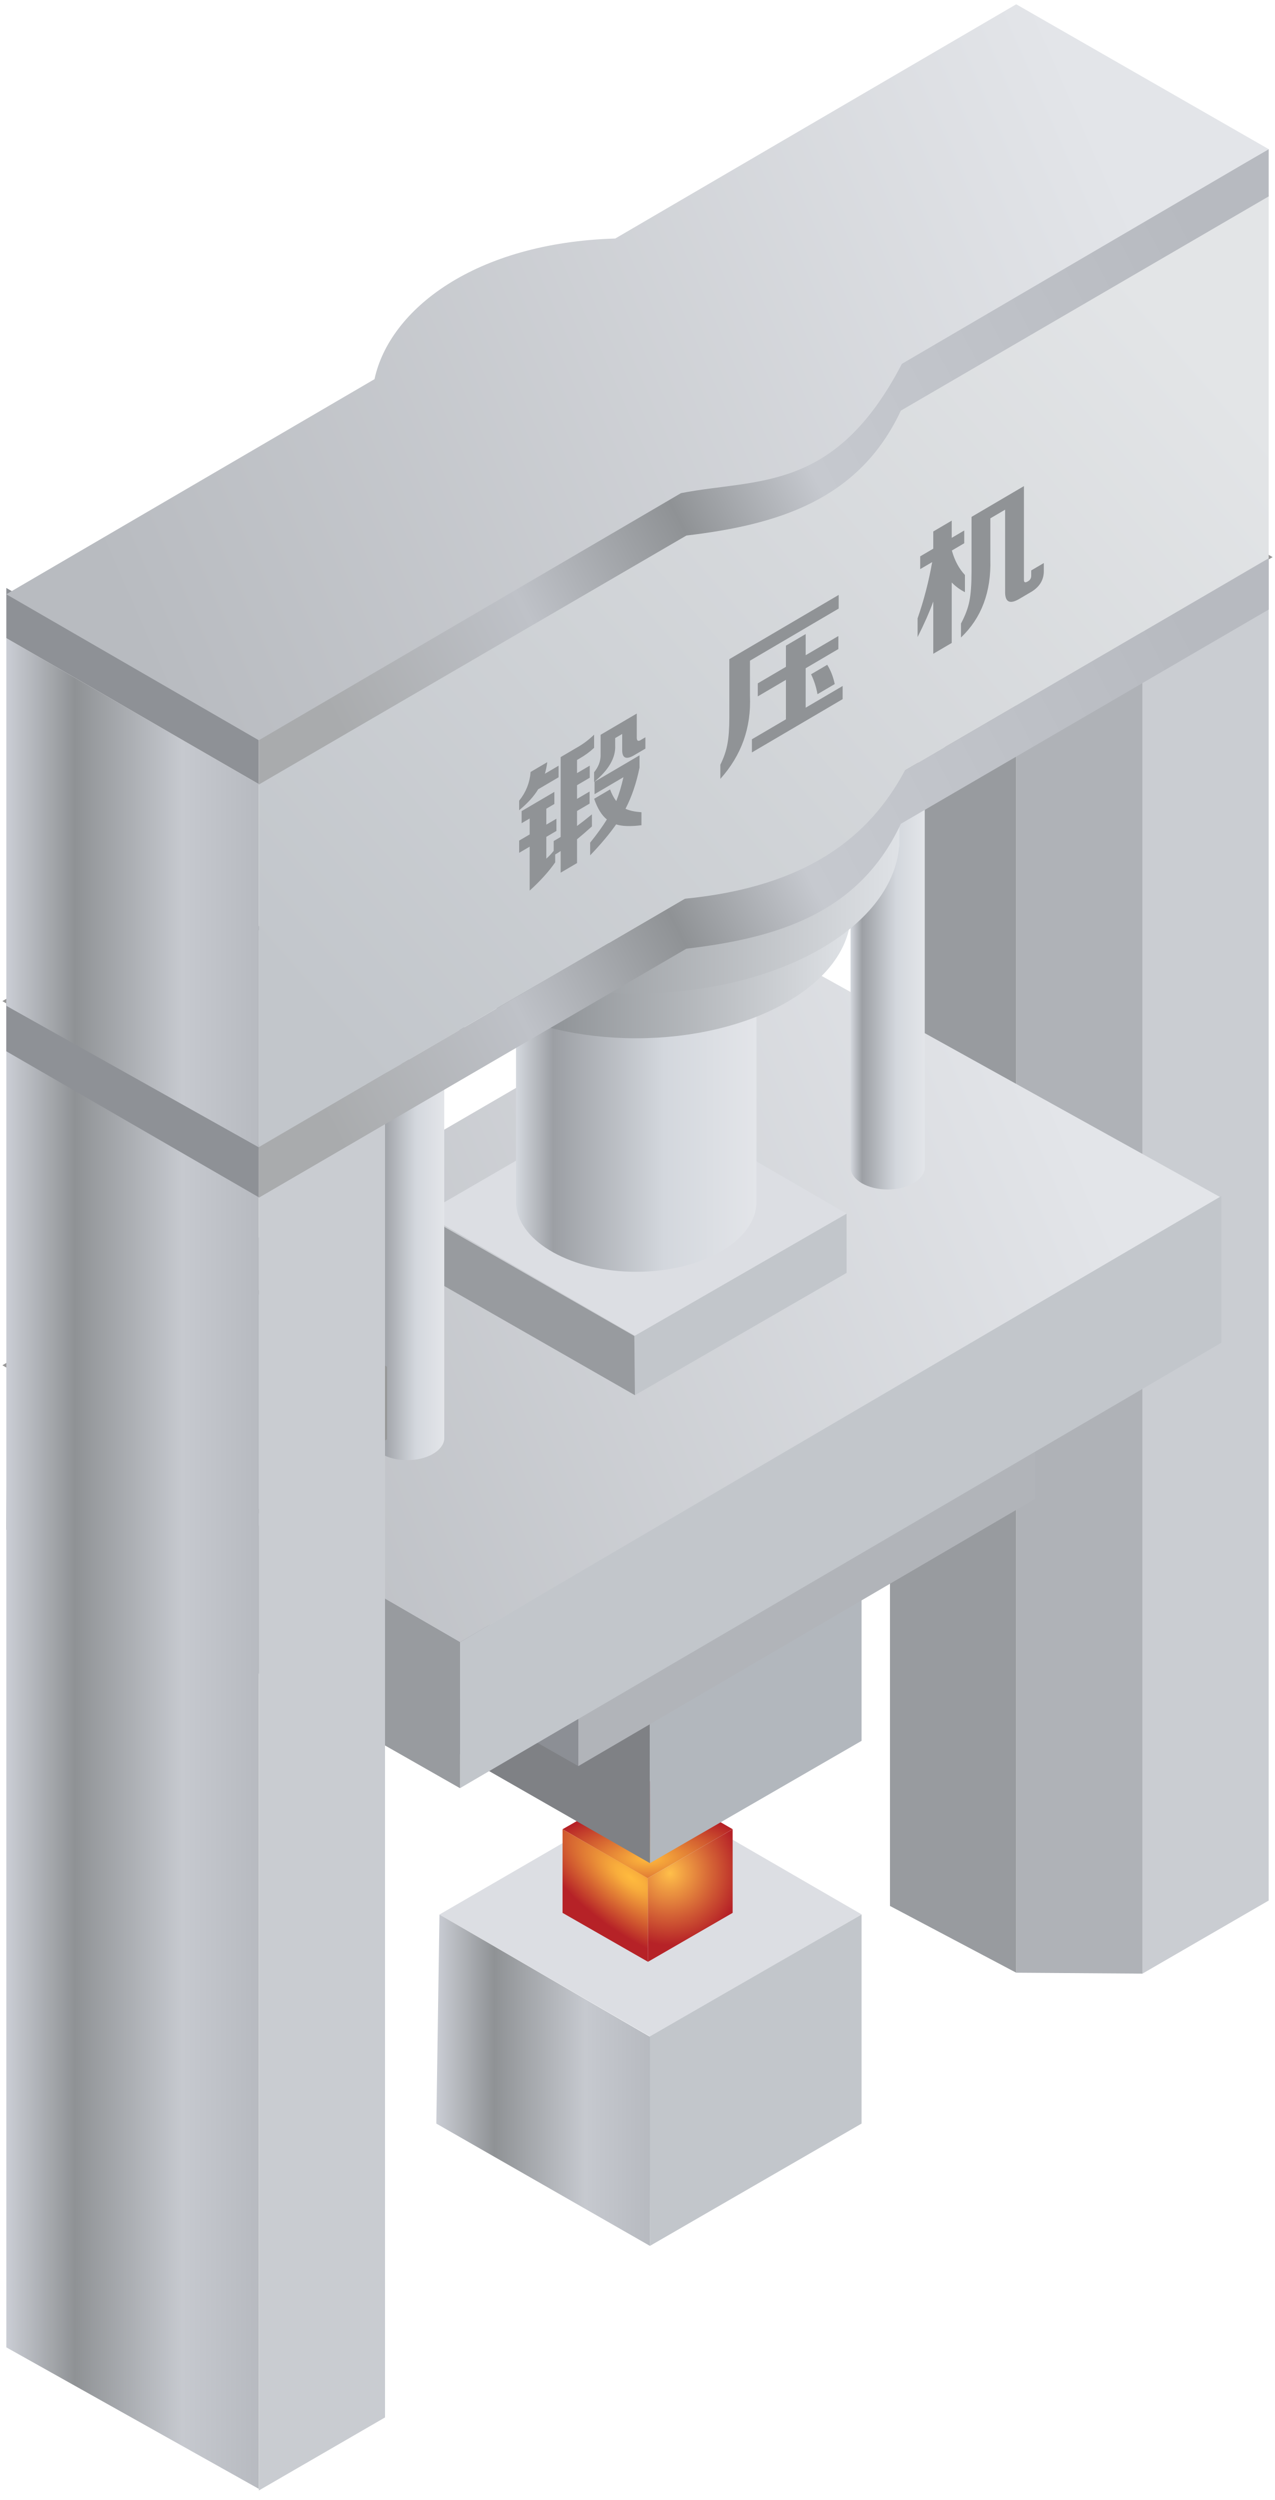 <?xml version="1.0" encoding="UTF-8"?>
<svg width="202px" height="396px" viewBox="0 0 202 396" version="1.1" xmlns="http://www.w3.org/2000/svg" xmlns:xlink="http://www.w3.org/1999/xlink">
    <title>锻压机</title>
    <defs>
        <linearGradient x1="100%" y1="50%" x2="0%" y2="50%" id="linearGradient-1">
            <stop stop-color="#CBCED5" offset="0%"></stop>
            <stop stop-color="#8F9295" offset="27.238%"></stop>
            <stop stop-color="#C6C9CF" offset="69.605%"></stop>
            <stop stop-color="#B7BAC0" offset="100%"></stop>
        </linearGradient>
        <radialGradient cx="50%" cy="80.088%" fx="50%" fy="80.088%" r="46.898%" gradientTransform="translate(0.5,0.801),scale(0.576,1),rotate(-90),scale(1,2.395),translate(-0.5,-0.801)" id="radialGradient-2">
            <stop stop-color="#FFBB3E" offset="0%"></stop>
            <stop stop-color="#B62227" offset="100%"></stop>
        </radialGradient>
        <radialGradient cx="26.14%" cy="33.194%" fx="26.14%" fy="33.194%" r="83.307%" gradientTransform="translate(0.261,0.332),scale(1,0.64),rotate(36.108),scale(1,1.022),translate(-0.261,-0.332)" id="radialGradient-3">
            <stop stop-color="#FFBF4A" offset="0%"></stop>
            <stop stop-color="#B62227" offset="100%"></stop>
        </radialGradient>
        <radialGradient cx="20.095%" cy="36.432%" fx="20.095%" fy="36.432%" r="61.01%" gradientTransform="translate(0.201,0.364),scale(1,0.645),rotate(52.625),scale(1,2.395),translate(-0.201,-0.364)" id="radialGradient-4">
            <stop stop-color="#FFBB3E" offset="0%"></stop>
            <stop stop-color="#F8AD3C" offset="14.862%"></stop>
            <stop stop-color="#B62227" offset="100%"></stop>
        </radialGradient>
        <linearGradient x1="91.252%" y1="39.104%" x2="4.547%" y2="60.675%" id="linearGradient-5">
            <stop stop-color="#E3E5E9" offset="0%"></stop>
            <stop stop-color="#B8BBC0" offset="100%"></stop>
        </linearGradient>
        <linearGradient x1="100%" y1="50%" x2="0%" y2="50%" id="linearGradient-6">
            <stop stop-color="#E3E5E9" offset="0%"></stop>
            <stop stop-color="#D3D7DD" offset="38.427%"></stop>
            <stop stop-color="#9C9FA4" offset="84.419%"></stop>
            <stop stop-color="#D4D8DE" offset="100%"></stop>
        </linearGradient>
        <linearGradient x1="100%" y1="50%" x2="0%" y2="50%" id="linearGradient-7">
            <stop stop-color="#E3E5E9" offset="0%"></stop>
            <stop stop-color="#D3D7DD" offset="38.427%"></stop>
            <stop stop-color="#9C9FA4" offset="84.419%"></stop>
            <stop stop-color="#D4D8DE" offset="100%"></stop>
        </linearGradient>
        <linearGradient x1="100%" y1="50%" x2="0%" y2="50%" id="linearGradient-8">
            <stop stop-color="#DFE2E6" offset="0%"></stop>
            <stop stop-color="#7A7E82" offset="88.416%"></stop>
            <stop stop-color="#D4D8DE" offset="100%"></stop>
        </linearGradient>
        <linearGradient x1="100%" y1="50%" x2="0%" y2="50%" id="linearGradient-9">
            <stop stop-color="#DFE2E6" offset="0%"></stop>
            <stop stop-color="#7A7E82" offset="88.416%"></stop>
            <stop stop-color="#D4D8DE" offset="100%"></stop>
        </linearGradient>
        <linearGradient x1="100%" y1="50%" x2="0%" y2="50%" id="linearGradient-10">
            <stop stop-color="#B7BAC0" offset="0%"></stop>
            <stop stop-color="#C6C9CF" offset="30.395%"></stop>
            <stop stop-color="#8F9295" offset="72.762%"></stop>
            <stop stop-color="#CBCED5" offset="100%"></stop>
        </linearGradient>
        <linearGradient x1="100%" y1="33.652%" x2="0%" y2="66.731%" id="linearGradient-11">
            <stop stop-color="#B7BAC0" offset="0%"></stop>
            <stop stop-color="#C6C9CF" offset="45.863%"></stop>
            <stop stop-color="#8F9295" offset="59.952%"></stop>
            <stop stop-color="#BFC2C8" offset="77.903%"></stop>
            <stop stop-color="#A9ABAD" offset="100%"></stop>
        </linearGradient>
        <linearGradient x1="100%" y1="50%" x2="0%" y2="50%" id="linearGradient-12">
            <stop stop-color="#B7BAC0" offset="0%"></stop>
            <stop stop-color="#C6C9CF" offset="30.395%"></stop>
            <stop stop-color="#8F9295" offset="72.762%"></stop>
            <stop stop-color="#CBCED5" offset="100%"></stop>
        </linearGradient>
        <linearGradient x1="92.47%" y1="15.919%" x2="6.324%" y2="86.854%" id="linearGradient-13">
            <stop stop-color="#E3E5E7" offset="0%"></stop>
            <stop stop-color="#C2C6CB" offset="100%"></stop>
        </linearGradient>
        <linearGradient x1="100%" y1="33.858%" x2="0%" y2="66.52%" id="linearGradient-14">
            <stop stop-color="#B7BAC0" offset="0%"></stop>
            <stop stop-color="#C6C9CF" offset="45.863%"></stop>
            <stop stop-color="#8F9295" offset="59.952%"></stop>
            <stop stop-color="#BFC2C8" offset="77.903%"></stop>
            <stop stop-color="#A9ABAD" offset="100%"></stop>
        </linearGradient>
        <linearGradient x1="91.252%" y1="38.87%" x2="4.547%" y2="60.905%" id="linearGradient-15">
            <stop stop-color="#E3E5E9" offset="0%"></stop>
            <stop stop-color="#B8BBC0" offset="100%"></stop>
        </linearGradient>
    </defs>
    <g id="-" stroke="none" stroke-width="1" fill="none" fill-rule="evenodd">
        <g id="画板" transform="translate(-780, -905)">
            <g id="锻压机" transform="translate(781, 905.5)">
                <g id="编组-4" transform="translate(140, 64.625)">
                    <polygon id="路径-39" stroke="#979797" stroke-width="0.625" fill="#D8D8D8" points="40 34.703 60 23.125 20 0 2.13162821e-13 11.578 7.70217223e-14 23.125 20 34.703"></polygon>
                    <polygon id="路径-44" fill="#CACDD2" points="40 247.5 60 235.922 60 23.304 40 34.851"></polygon>
                    <polygon id="路径-47" fill="#AFB2B7" points="20 34.703 40 34.703 40 247.5 20 247.351"></polygon>
                    <polygon id="路径-48" fill="#989B9F" points="1.38222767e-13 23.304 20 34.703 20 247.351 1.42108547e-13 236.778"></polygon>
                </g>
                <g id="编组-15" transform="translate(68.125, 283.375)">
                    <polygon id="路径-49" fill="#DCDEE3" points="33.937 0 0.5 19.388 33.937 38.75 67.375 19.362"></polygon>
                    <polygon id="路径-52" fill="#C2C6CB" points="33.75 38.75 33.844 71.875 67.375 52.5 67.375 19.375"></polygon>
                    <polygon id="路径-52" fill="url(#linearGradient-1)" transform="translate(16.922, 45.631) scale(-1, 1) translate(-16.922, -45.631) " points="1.63424829e-13 38.75 1.63424829e-13 71.875 33.844 52.5 33.344 19.388"></polygon>
                </g>
                <g id="编组-15" transform="translate(88.125, 281.5)">
                    <polygon id="路径-49" fill="url(#radialGradient-2)" points="13.575 0 7.77156117e-14 7.75 13.475 15.513 26.95 7.745"></polygon>
                    <polygon id="路径-52" fill="url(#radialGradient-3)" points="13.5 15.5 13.537 28.75 26.95 21 26.95 7.75"></polygon>
                    <polygon id="路径-52" fill="url(#radialGradient-4)" transform="translate(6.769, 18.25) scale(-1, 1) translate(-6.769, -18.25) " points="0.037 15.5 5.68434197e-14 28.75 13.537 21 13.537 7.75"></polygon>
                </g>
                <g id="编组-15" transform="translate(68.125, 191.5)">
                    <polygon id="路径-49" stroke="#979797" stroke-width="0.625" fill="#D8D8D8" points="33.937 0 0.5 19.388 33.937 38.75 67.375 19.362"></polygon>
                    <polygon id="路径-52" fill="#B2B7BD" points="33.75 38.75 33.844 103.125 67.375 83.75 67.375 19.375"></polygon>
                    <polygon id="路径-52" fill="#7F8185" transform="translate(16.922, 61.25) scale(-1, 1) translate(-16.922, -61.25) " points="0.094 38.75 1.42108547e-13 103.125 33.844 83.75 33.844 19.375"></polygon>
                </g>
                <g id="编组-15" transform="translate(47.5, 199)">
                    <polygon id="路径-49" stroke="#979797" stroke-width="0.625" fill="#D8D8D8" points="0.409 41.635 43.125 66.375 104.112 30.78 115.5 24.134 72 0"></polygon>
                    <polygon id="路径-52" fill="#B1B4B9" points="43.125 66.375 43.125 80.25 115.5 37.914 115.5 23.974"></polygon>
                    <polygon id="路径-52" fill="#8C8F95" transform="translate(21.562, 60.846) scale(-1, 1) translate(-21.562, -60.846) " points="0 66.375 0 80.25 43.125 55.678 43.022 41.442"></polygon>
                </g>
                <g id="编组-15" transform="translate(0, 149)">
                    <polygon id="路径-49" fill="url(#linearGradient-5)" points="0.681 69.392 71.875 110.625 173.52 51.3 192.5 40.223 120 0"></polygon>
                    <polygon id="路径-52" fill="#C2C6CB" points="71.875 110.625 71.875 133.75 192.5 63.19 192.5 39.956"></polygon>
                    <polygon id="路径-52" fill="#989B9F" transform="translate(35.938, 101.41) scale(-1, 1) translate(-35.938, -101.41) " points="0 110.625 0 133.75 71.875 92.797 71.703 69.07"></polygon>
                </g>
                <g id="编组-11" transform="translate(53.125, 93.625)">
                    <g id="编组-8" transform="translate(76.125, 0)">
                        <g id="主体" transform="translate(4.5, 23.25)">
                            <path d="M11.76,3.195 L11.76,67.695 C11.596,69.559 9.027,71.04 5.88,71.04 C2.733,71.04 0.164,69.559 0.008,67.696 L0,67.695 L0,3.195 L11.76,3.195 Z" id="形状结合" fill="url(#linearGradient-6)"></path>
                            <ellipse id="椭圆形" stroke="#979797" stroke-width="0.625" fill="#D8D8D8" cx="5.88" cy="3.36" rx="5.88" ry="3.36"></ellipse>
                        </g>
                        <g id="主体" transform="translate(2.25, 16.5)" fill="#D8D8D8" stroke="#979797">
                            <path d="M8.4,4.631 C8.763,4.631 9.12,4.645 9.47,4.672 L16.8,4.672 L16.8,9.922 L16.789,9.922 C16.567,12.583 12.896,14.7 8.4,14.7 C3.904,14.7 0.233,12.583 0.011,9.922 L0,9.922 L0,4.672 L7.33,4.672 C7.68,4.645 8.037,4.631 8.4,4.631 Z" id="形状结合" stroke-width="0.75"></path>
                            <ellipse id="椭圆形" stroke-width="0.625" cx="8.4" cy="4.8" rx="8.4" ry="4.8"></ellipse>
                        </g>
                        <g id="主体" fill="#D8D8D8" stroke="#979797" stroke-width="0.75">
                            <path d="M21,6 L21,21.777 L20.987,21.778 C20.708,25.104 16.12,27.75 10.5,27.75 C4.88,27.75 0.292,25.104 0.013,21.778 L0,21.777 L0,6 L21,6 Z" id="形状结合"></path>
                            <ellipse id="椭圆形" cx="10.5" cy="6" rx="10.5" ry="6"></ellipse>
                        </g>
                    </g>
                    <g id="编组-9" transform="translate(4.375, 7)">
                        <g id="主体" transform="translate(8.25, 40.5)">
                            <g id="编组-15" transform="translate(0, 31.25)">
                                <polygon id="路径-49" fill="#DCDEE3" points="33.937 0 0.5 19.388 33.937 38.75 67.375 19.362"></polygon>
                                <polygon id="路径-52" fill="#C2C6CB" points="33.75 38.75 33.844 48.125 67.375 28.75 67.375 19.375"></polygon>
                                <polygon id="路径-52" fill="#989B9F" transform="translate(16.922, 33.75) scale(-1, 1) translate(-16.922, -33.75) " points="0.094 38.75 -4.4408921e-15 48.125 33.844 28.75 33.844 19.375"></polygon>
                            </g>
                            <path d="M53.102,13.272 L53.102,49.272 L53.078,49.273 C52.573,55.153 44.247,59.829 34.051,59.829 C23.855,59.829 15.529,55.153 15.024,49.273 L15,49.272 L15,13.272 L53.102,13.272 Z" id="形状结合" fill="url(#linearGradient-7)"></path>
                            <ellipse id="椭圆形" stroke="#979797" stroke-width="0.625" fill="#D8D8D8" cx="34.051" cy="11.056" rx="19.051" ry="11.056"></ellipse>
                        </g>
                        <g id="主体" transform="translate(8.25, 12.75)">
                            <path d="M34.02,10.864 C46.921,10.864 58.145,15.057 63.912,21.235 L68.04,21.236 L68.04,31.736 L67.997,31.735 C67.096,42.236 52.229,50.588 34.02,50.588 C15.811,50.588 0.944,42.236 0.043,31.735 L0,31.736 L0,21.236 L4.128,21.235 C9.895,15.057 21.119,10.864 34.02,10.864 Z" id="形状结合" fill="url(#linearGradient-8)"></path>
                            <ellipse id="椭圆形" stroke="#979797" stroke-width="0.625" fill="#D8D8D8" cx="34.02" cy="19.744" rx="34.02" ry="19.744"></ellipse>
                        </g>
                        <g id="主体">
                            <path d="M42,7.209 C59.588,7.209 74.651,13.521 80.907,22.476 L84,22.476 L84,32.976 L83.947,32.976 C82.835,45.939 64.48,56.25 42,56.25 C19.52,56.25 1.165,45.939 0.053,32.976 L0,32.976 L0,22.476 L3.093,22.476 C9.349,13.521 24.412,7.209 42,7.209 Z" id="形状结合" fill="url(#linearGradient-9)"></path>
                            <ellipse id="椭圆形" stroke="#979797" stroke-width="0.75" fill="#D8D8D8" cx="42" cy="24.375" rx="42" ry="24.375"></ellipse>
                        </g>
                    </g>
                    <g id="编组-8" transform="translate(0, 42.875)">
                        <g id="主体" transform="translate(4.5, 23.25)">
                            <path d="M11.76,3.195 L11.76,67.695 C11.596,69.559 9.027,71.04 5.88,71.04 C2.733,71.04 0.164,69.559 0.008,67.696 L0,67.695 L0,3.195 L11.76,3.195 Z" id="形状结合" fill="url(#linearGradient-6)"></path>
                            <ellipse id="椭圆形" stroke="#979797" stroke-width="0.625" fill="#D8D8D8" cx="5.88" cy="3.36" rx="5.88" ry="3.36"></ellipse>
                        </g>
                        <g id="主体" transform="translate(2.25, 16.5)" fill="#D8D8D8" stroke="#979797">
                            <path d="M8.4,4.631 C8.763,4.631 9.12,4.645 9.47,4.672 L16.8,4.672 L16.8,9.922 L16.789,9.922 C16.567,12.583 12.896,14.7 8.4,14.7 C3.904,14.7 0.233,12.583 0.011,9.922 L0,9.922 L0,4.672 L7.33,4.672 C7.68,4.645 8.037,4.631 8.4,4.631 Z" id="形状结合" stroke-width="0.75"></path>
                            <ellipse id="椭圆形" stroke-width="0.625" cx="8.4" cy="4.8" rx="8.4" ry="4.8"></ellipse>
                        </g>
                        <g id="主体" fill="#D8D8D8" stroke="#979797" stroke-width="0.75">
                            <path d="M21,6 L21,21.777 L20.987,21.778 C20.708,25.104 16.12,27.75 10.5,27.75 C4.88,27.75 0.292,25.104 0.013,21.778 L0,21.777 L0,6 L21,6 Z" id="形状结合"></path>
                            <ellipse id="椭圆形" cx="10.5" cy="6" rx="10.5" ry="6"></ellipse>
                        </g>
                    </g>
                </g>
                <g id="编组-5" transform="translate(0, 146.5)">
                    <polygon id="路径-39" stroke="#979797" stroke-width="0.625" fill="#D8D8D8" points="40 34.703 60 23.125 60 11.999 40 3.00518896e-13 20 -6.16449018e-14 0 11.578"></polygon>
                    <polygon id="路径-39" stroke="#979797" stroke-width="0.625" fill-opacity="0" fill="#D8D8D8" points="40 92.382 60 80.804 60 69.679 40 57.679 20 57.679 0 69.257"></polygon>
                    <polygon id="路径-40" fill="url(#linearGradient-10)" points="-1.42108547e-13 11.578 -1.42108547e-13 224.821 40 247.235 40 34.703 19.668 22.949"></polygon>
                    <polygon id="路径-44" fill="#C9CCD1" points="40 247.5 60 235.922 60 23.156 40 34.703"></polygon>
                </g>
                <g id="上底" transform="translate(0, 87.75)">
                    <polygon id="路径-50" fill="#8E9196" points="40 101.399 40 93.453 2.84217094e-13 70.328 2.84217094e-13 78.274"></polygon>
                    <path d="M40,93.453 L40,101.473 L107.746,62.024 C122.061,60.331 135.065,56.489 141.722,42.24 L200,8.304 L200,0.179 L40,93.453 Z" id="路径-51" fill="url(#linearGradient-11)"></path>
                </g>
                <g id="上部">
                    <g id="左面" transform="translate(0, 100.25)" fill="url(#linearGradient-12)">
                        <polygon id="路径-40" points="-1.42108547e-13 0.328 -1.42108547e-13 58.571 40 80.985 40 23.453 19.668 11.699"></polygon>
                    </g>
                    <polygon id="路径-50" fill="#8E9196" points="40 123.703 40 115.757 3.97903932e-13 92.632 3.97903932e-13 100.578"></polygon>
                    <path d="M40,123.524 L40,181.203 L107.482,141.863 C126.802,139.966 136.727,132.103 142.374,121.523 L200,87.929 L200,30.429 L40,123.524 Z" id="路径-46" fill="url(#linearGradient-13)"></path>
                    <path d="M81.25,127.845 C82.595,126.737 83.599,125.629 84.264,124.521 L87.5,122.621 L87.5,120.788 L85.328,122.064 C85.505,121.428 85.631,120.817 85.705,120.229 L83.067,121.778 C82.934,123.476 82.329,124.994 81.25,126.332 L81.25,127.845 Z M90.421,136.209 L90.421,132.442 C91.157,131.842 91.943,131.163 92.779,130.405 L92.779,128.49 C91.885,129.225 91.099,129.841 90.421,130.338 L90.421,127.96 L92.411,126.791 L92.411,124.876 L90.421,126.045 L90.421,123.877 L92.433,122.696 L92.433,120.781 L90.421,121.962 L90.421,119.879 L90.811,119.65 C91.69,119.148 92.462,118.582 93.125,117.954 L93.125,115.871 C92.26,116.702 91.359,117.378 90.421,117.901 L87.826,119.425 L87.826,132.073 L86.722,132.72 L86.722,134.278 C86.333,134.759 85.944,135.17 85.554,135.511 L85.554,132.06 L87.155,131.12 L87.155,129.184 L85.554,130.124 L85.554,127.598 L86.831,126.849 L86.831,124.934 L81.639,127.983 L81.639,129.898 L82.916,129.148 L82.916,131.674 L81.25,132.652 L81.25,134.588 L82.916,133.61 L82.916,140.575 C84.617,139.029 85.965,137.535 86.96,136.095 L86.96,134.853 C87.263,134.676 87.552,134.492 87.826,134.303 L87.826,137.733 L90.421,136.209 Z M93.125,123.371 C95.462,121.447 96.575,119.5 96.463,117.529 L96.463,116.414 L97.576,115.76 L97.576,118.155 C97.52,119.633 98.206,119.926 99.633,119.032 L101.25,118.082 L101.25,116.286 L100.62,116.656 C100.088,117.024 99.843,116.865 99.885,116.179 L99.885,112.525 L94.154,115.892 L94.155,119.252 C94.123,120.16 93.78,121.016 93.125,121.822 L93.125,123.371 Z M100.625,128.16 C99.553,128.084 98.711,127.9 98.1,127.61 C99.077,125.738 99.817,123.565 100.32,121.092 L100.32,119.145 L93.192,123.331 L93.192,125.3 L97.774,122.609 C97.435,124.092 97.055,125.354 96.634,126.394 C96.24,125.875 95.914,125.259 95.656,124.545 L93.131,126.028 C93.661,127.563 94.333,128.654 95.147,129.301 C94.482,130.384 93.6,131.609 92.5,132.976 L92.5,134.988 C94.211,133.204 95.582,131.57 96.613,130.084 C97.564,130.391 98.901,130.435 100.625,130.216 L100.625,128.16 Z M113.125,122.874 C116.463,119.165 118.027,114.785 117.818,109.734 L117.818,104.153 L131.875,95.897 L131.875,93.736 L114.55,103.912 L114.55,113.163 C114.55,114.926 114.445,116.337 114.235,117.397 C114.04,118.463 113.67,119.54 113.125,120.629 L113.125,122.874 Z M132.5,110.244 L132.5,108.161 L126.644,111.6 L126.644,105.35 L131.824,102.308 L131.824,100.246 L126.644,103.288 L126.644,99.933 L123.516,101.771 L123.516,105.125 L119.055,107.745 L119.055,109.808 L123.516,107.188 L123.516,113.438 L118.125,116.604 L118.125,118.687 L132.5,110.244 Z M131.25,107.853 C131,106.684 130.603,105.667 130.059,104.803 L127.5,106.306 C127.985,107.311 128.324,108.362 128.515,109.46 L131.25,107.853 Z M149.782,101.344 L149.782,91.763 C150.378,92.378 151.076,92.891 151.875,93.301 L151.875,90.576 C150.93,89.569 150.24,88.279 149.804,86.704 L151.766,85.551 L151.766,83.529 L149.782,84.694 L149.782,81.969 L146.86,83.685 L146.86,86.41 L144.789,87.626 L144.789,89.649 L146.686,88.535 C146.148,91.59 145.378,94.562 144.375,97.451 L144.375,100.41 C145.451,98.274 146.279,96.396 146.86,94.777 L146.86,103.06 L149.782,101.344 Z M151.25,100.481 C154.495,97.394 156.046,93.271 155.903,88.112 L155.903,81.605 L158.24,80.232 L158.242,93.442 C158.295,94.96 159.095,95.238 160.642,94.277 L162.477,93.197 C163.781,92.378 164.413,91.256 164.373,89.833 L164.373,88.686 L162.379,89.857 L162.379,90.629 C162.393,91.065 162.215,91.386 161.843,91.59 C161.414,91.856 161.207,91.762 161.221,91.309 L161.221,76.5 L152.923,81.374 L152.923,89.988 C152.923,92.046 152.808,93.629 152.579,94.737 C152.365,95.836 151.922,97.014 151.25,98.271 L151.25,100.481 Z" id="锻压机" fill="#909396" fill-rule="nonzero"></path>
                    <path d="M40,115.757 L40,123.777 L107.746,84.328 C122.061,82.635 135.065,78.794 141.722,64.545 L200,30.609 L200,23.125 L141.754,56.439 C133.295,74.12 120.353,75.339 107.388,76.473 L40,115.757 Z" id="路径-51" fill="url(#linearGradient-14)"></path>
                    <path d="M40,116.757 L106.889,77.614 C118.99,75.242 131.25,77.614 141.887,57.133 L200,23.125 L160,0.179 L96.478,37.281 C74.298,37.951 60.723,48.453 58.333,59.561 L0,93.632 L40,116.757 Z" id="路径-45" fill="url(#linearGradient-15)"></path>
                </g>
            </g>
        </g>
    </g>
</svg>